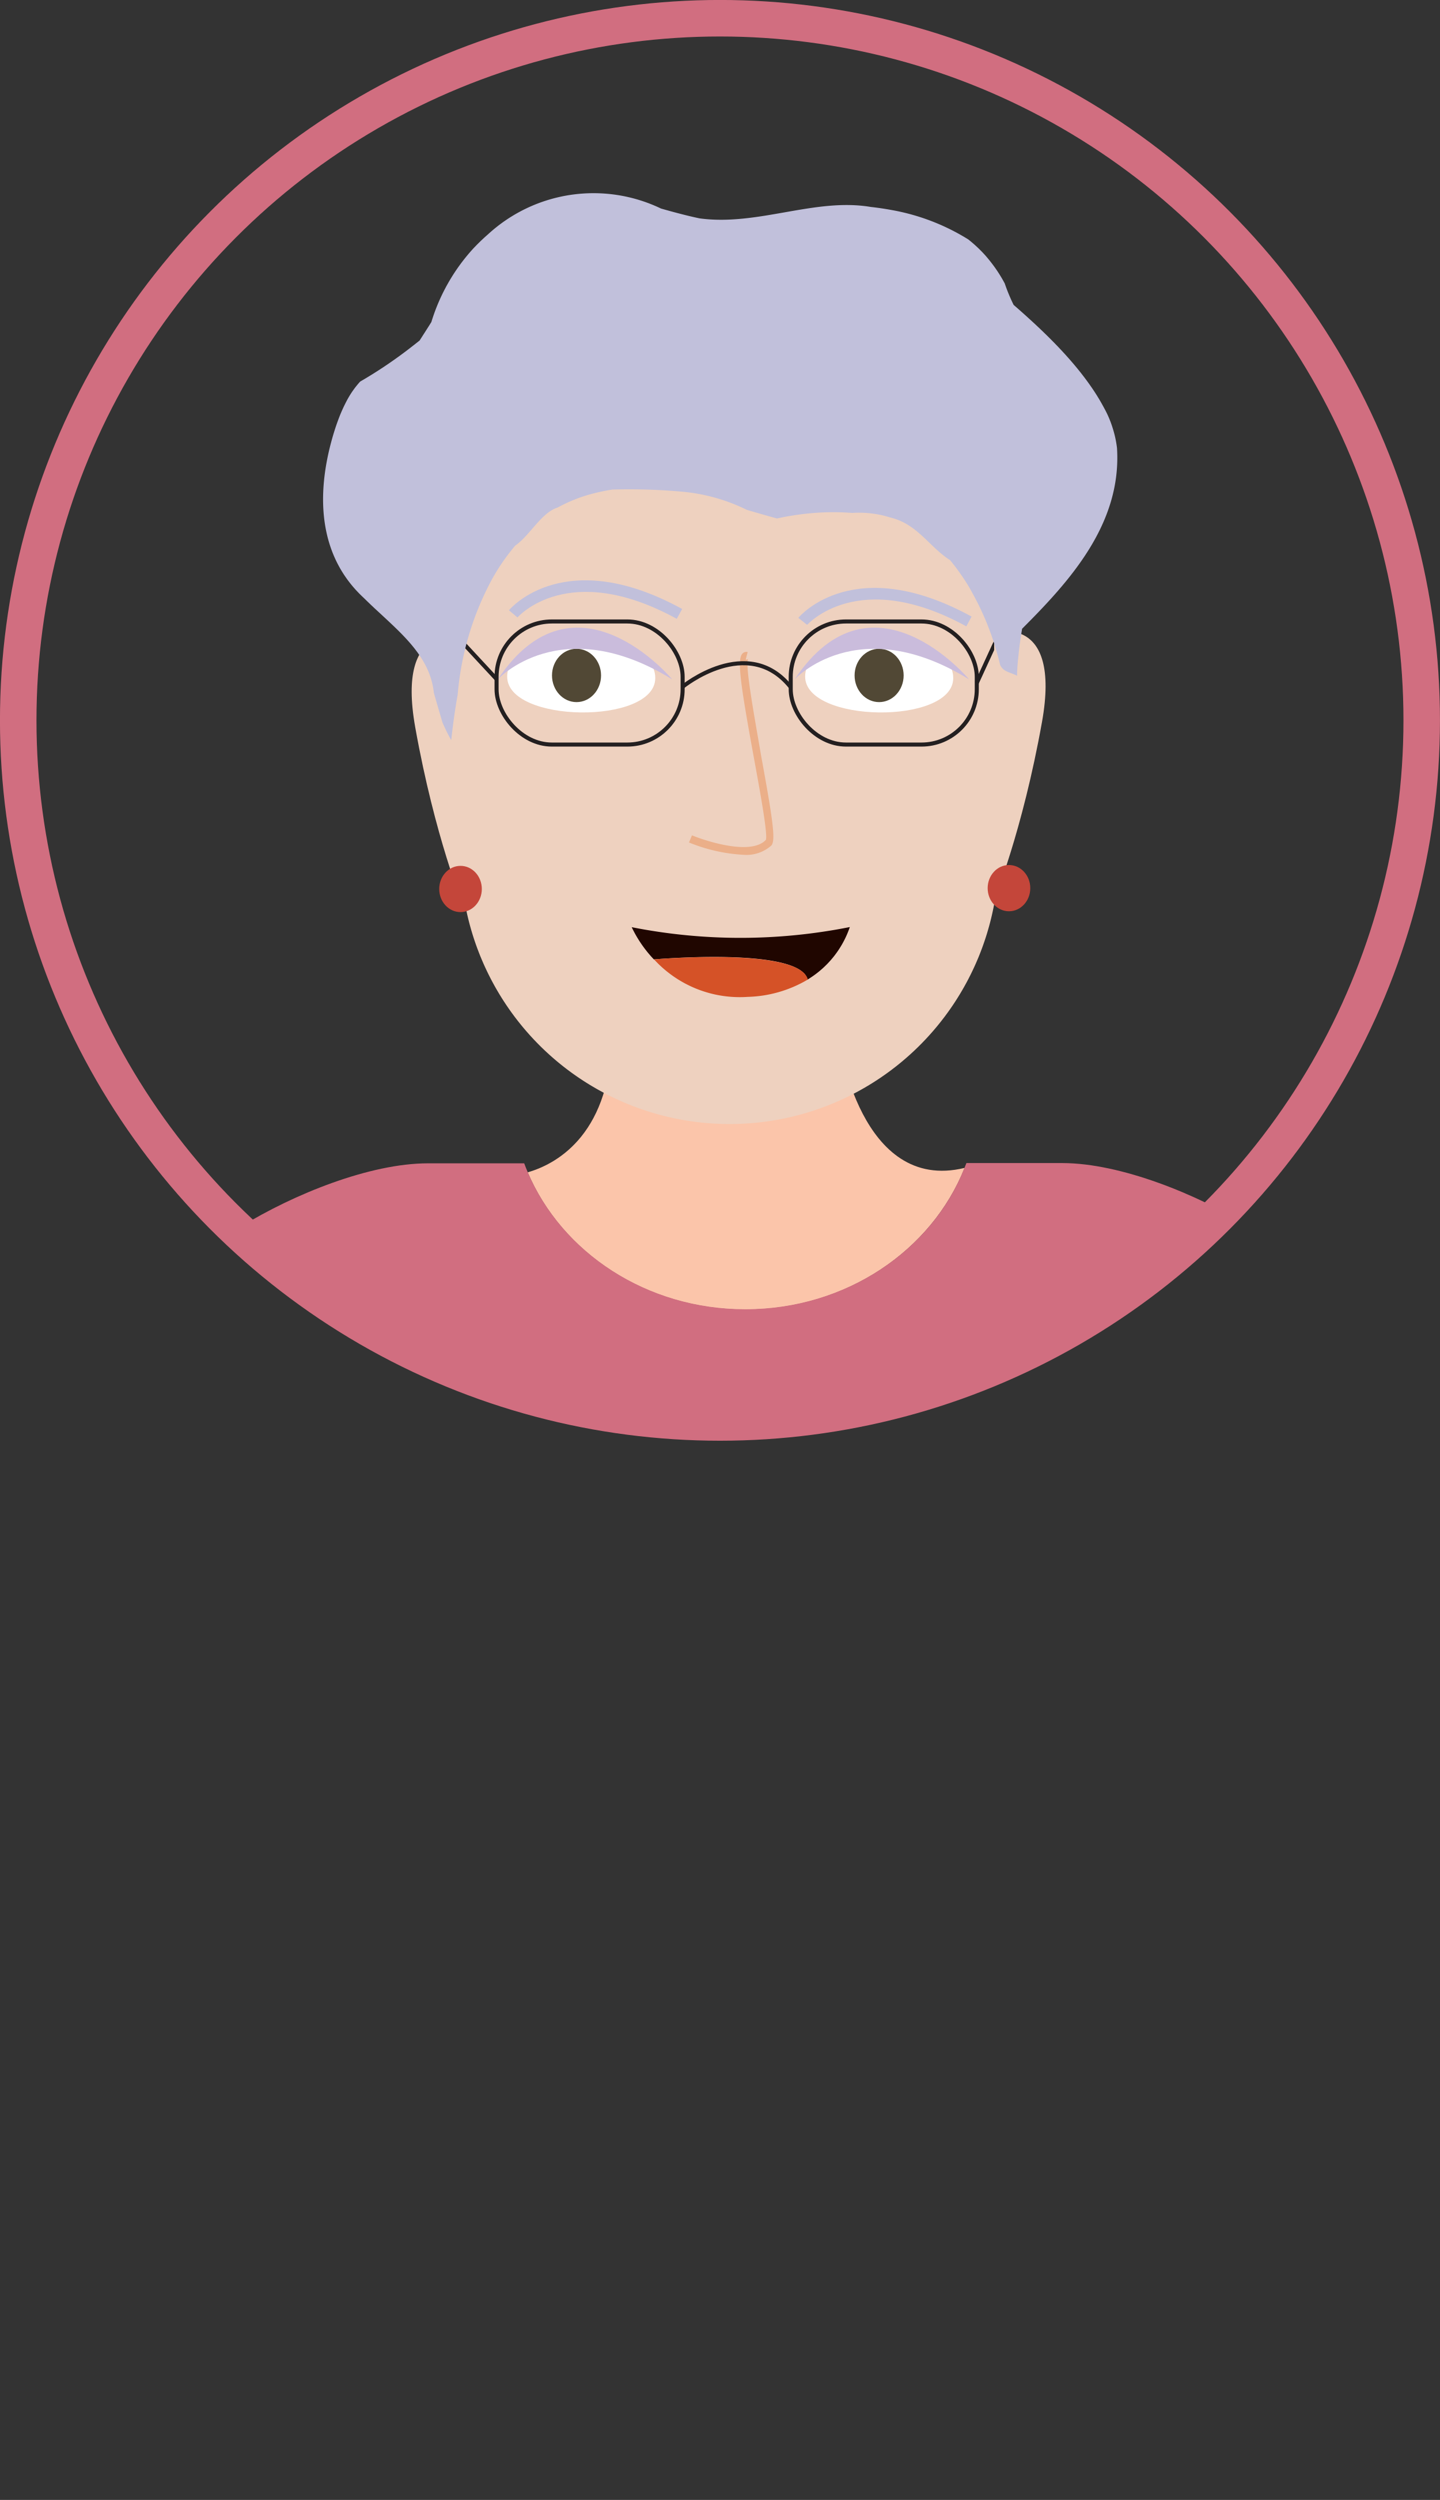 <svg xmlns="http://www.w3.org/2000/svg" xmlns:xlink="http://www.w3.org/1999/xlink" viewBox="0 0 223.67 388.1"><rect x="0" y="0" width="223.67" height="388.1" fill="#333333" stroke="none"/><defs><style>.cls-1,.cls-12{fill:none;stroke-miterlimit:10;}.cls-1{stroke:#d16e80;stroke-width:5.67px;}.cls-2{clip-path:url(#clip-path);}.cls-3{fill:#fbc5aa;}.cls-4{fill:#d8dcec;}.cls-5{fill:#d16e80;}.cls-6{fill:#eed1bf;}.cls-7{fill:#fff;}.cls-8{fill:#514835;}.cls-9{fill:#cabcdc;}.cls-10{fill:#ebaf89;}.cls-11{fill:#c1c0db;}.cls-12{stroke:#231f20;stroke-width:0.63px;}.cls-13{fill:#c4463a;}.cls-14{fill:#200600;}.cls-15{fill:#d55227;}</style><clipPath id="clip-path"><circle class="cls-1" cx="111.83" cy="111.83" r="109"/></clipPath></defs><g id="Layer_2" data-name="Layer 2"><g id="Avatar"><g class="cls-2"><path id="Vrat" class="cls-3" d="M149.83,181.31c-5.1,12.81-18.42,22-34.07,22-15.37,0-28.5-8.84-33.8-21.31,4-1.14,12.58-5.35,13.09-20.48h35.3S133.59,185.26,149.83,181.31Z"/><path class="cls-4" d="M11.07,371.49l51.93-2V230.05s-12-61-30.45-27.87C22.33,263.87,15.23,315.1,11.07,371.49Z"/><path class="cls-4" d="M219.49,371.49l-51.93-2V230.05s12-61,30.45-27.87C208.23,263.87,215.33,315.1,219.49,371.49Z"/><path id="Majica" class="cls-5" d="M200.62,201.24c-4.83.58-10.78,7.47-16.38,24.68,0,5,2.85,29.09-7.21,43.4-2.17,22.51,5.85,74.46,8.65,97.55-56.74,46.95-129,1.63-132.81,0,2.74-22.76,6.89-75.42,4.78-97.64-11.22-15.34-10.58-44-10.58-44-5.54-16.71-11.39-23.45-16.16-24-11.84-1.38,17.48-20.63,35.57-20.63H81.42q.26.69.54,1.35c5.3,12.47,18.43,21.31,33.8,21.31,15.65,0,29-9.15,34.07-22,.1-.23.19-.47.28-.7h14.94C183.14,180.61,212.46,199.86,200.62,201.24Z"/><path id="Koza" class="cls-6" d="M109.23,44.94h8.2a37.7,37.7,0,0,1,37.7,37.7V132.7a41.8,41.8,0,0,1-41.8,41.8h0a41.8,41.8,0,0,1-41.8-41.8V82.64a37.7,37.7,0,0,1,37.7-37.7Z"/><path class="cls-7" d="M101.78,105.3c.09-8-22.94-8.35-23-.3C78.67,112.27,101.7,112.57,101.78,105.3Z"/><path class="cls-7" d="M148.06,105.3c.09-8-22.93-8.35-23-.3C125,112.27,148,112.57,148.06,105.3Z"/><ellipse class="cls-8" cx="89.55" cy="104.86" rx="3.81" ry="4.14"/><ellipse class="cls-8" cx="136.55" cy="104.86" rx="3.81" ry="4.14"/><path id="Oci" class="cls-9" d="M77.32,105.47s9.78-10.67,27.09,0C104.41,105.47,89.36,87.4,77.32,105.47Z"/><path id="Oci-2" data-name="Oci" class="cls-9" d="M123.43,105.47s9.78-10.67,27.09,0C150.52,105.47,135.47,87.4,123.43,105.47Z"/><g id="Nos"><path class="cls-10" d="M115.44,132.7a25.86,25.86,0,0,1-8.42-1.91l.46-1.11c2.44,1,9.25,3.13,11.48.7.32-.83-.91-7.55-1.9-12.95-2.1-11.49-2.61-15.2-1.7-16a.81.81,0,0,1,.77-.2l-.3,1.16a.35.35,0,0,0,.38-.13c-.53,1,1,9.09,2,15,1.86,10.15,2.29,13.22,1.6,14A5.81,5.81,0,0,1,115.44,132.7Z"/></g><path id="Obrve" class="cls-11" d="M105.12,96.07c-16.86-9.24-24.66-.3-24.74-.21l-1.33-1.12c.35-.41,8.81-10.12,26.91-.2Z"/><path id="Obrve-2" data-name="Obrve" class="cls-11" d="M150.1,97.24C133.24,88,125.44,97,125.36,97L124,95.92c.35-.42,8.81-10.12,26.91-.2Z"/><g id="ocala"><rect class="cls-12" x="122.82" y="96.48" width="28.9" height="19.11" rx="8.59"/><rect class="cls-12" x="77.13" y="96.48" width="28.9" height="19.11" rx="8.59"/><path class="cls-12" d="M106,106.64s10.1-8.28,16.79,0"/><line class="cls-12" x1="71.53" y1="99.4" x2="77.13" y2="105.43"/><line class="cls-12" x1="155.12" y1="98.64" x2="151.72" y2="106.03"/></g><path id="Koza-2" data-name="Koza" class="cls-6" d="M154.42,98.22s10.48-3.18,7.43,13.86-7.43,27.6-7.43,27.6Z"/><path id="Koza-3" data-name="Koza" class="cls-6" d="M71.93,99.07s-10.48-3.19-7.43,13.86,7.43,27.6,7.43,27.6Z"/><ellipse id="Uhani" class="cls-13" cx="71.53" cy="138.01" rx="3.31" ry="3.59"/><ellipse id="Uhani-2" data-name="Uhani" class="cls-13" cx="156.72" cy="137.88" rx="3.31" ry="3.59"/><path class="cls-14" d="M132,143.92a15.24,15.24,0,0,1-6.56,8.15c-1.24-5.12-23.8-3.13-23.88-3.13a19.27,19.27,0,0,1-3.44-5A86.89,86.89,0,0,0,132,143.92Z"/><path class="cls-15" d="M125.47,152.07h0a19.32,19.32,0,0,1-9.33,2.69,18.06,18.06,0,0,1-14.55-5.82C101.67,148.94,124.23,147,125.47,152.07Z"/><polygon class="cls-14" points="101.59 148.94 101.59 148.94 101.59 148.94 101.59 148.94"/><path id="Lasje1" class="cls-11" d="M70.09,114.9c.25-2.32.57-4.69,1-7.06a45.6,45.6,0,0,1,5.45-18.13,32.65,32.65,0,0,1,3.48-5c2.28-1.57,4.06-5.13,6.6-5.92A24.32,24.32,0,0,1,90.79,77a29.53,29.53,0,0,1,4.35-1,92.8,92.8,0,0,1,10.91.34A28.5,28.5,0,0,1,116,79.15c1.56.46,3.13.92,4.69,1.34a42.1,42.1,0,0,1,5.82-.86,38.08,38.08,0,0,1,5.85,0,16.11,16.11,0,0,1,3,.08,15.05,15.05,0,0,1,2.85.61c4.3,1,6.08,4.55,9.36,6.64.64.77,1.24,1.58,1.82,2.42S150.53,91.1,151,92a42.19,42.19,0,0,1,2.61,5.58,44.56,44.56,0,0,1,1.74,5.66c.53,1.11,1.58,1.11,2.63,1.67,0-1.23.14-2.45.27-3.67s.31-2.43.51-3.63c7.41-7.4,15.49-16.29,14.74-28.06a16.76,16.76,0,0,0-.69-3.15,16.35,16.35,0,0,0-1.35-3.13,31.94,31.94,0,0,0-1.78-2.94c-3.27-4.82-7.85-9.18-12.24-13A27.91,27.91,0,0,1,156.06,44a22.94,22.94,0,0,0-1.4-2.29A24,24,0,0,0,153,39.6a21.37,21.37,0,0,0-2.6-2.43,33.65,33.65,0,0,0-11.88-4.56c-1.08-.2-2.16-.36-3.25-.48-8.7-1.47-17.56,3-26.61,1.77-1-.21-2-.45-3-.71s-2-.53-3-.82a24.22,24.22,0,0,0-26.85,4,31.55,31.55,0,0,0-2.35,2.27A29.71,29.71,0,0,0,67,50c-.59.95-1.21,1.9-1.82,2.86-.58.47-1.17.92-1.76,1.38a70.44,70.44,0,0,1-7.48,5,14.35,14.35,0,0,0-2,2.82,24.35,24.35,0,0,0-1.46,3.27c-.37,1-.71,2.09-1,3.16-2.33,8.57-2,17.84,5,24.31.78.77,1.56,1.51,2.36,2.24,3.93,3.66,8,7.18,8.55,12.53.45,1.56.89,3.09,1.34,4.6C69.49,113.91,70.09,114.9,70.09,114.9Z"/></g><circle class="cls-1" cx="111.83" cy="111.83" r="109"/></g></g></svg>